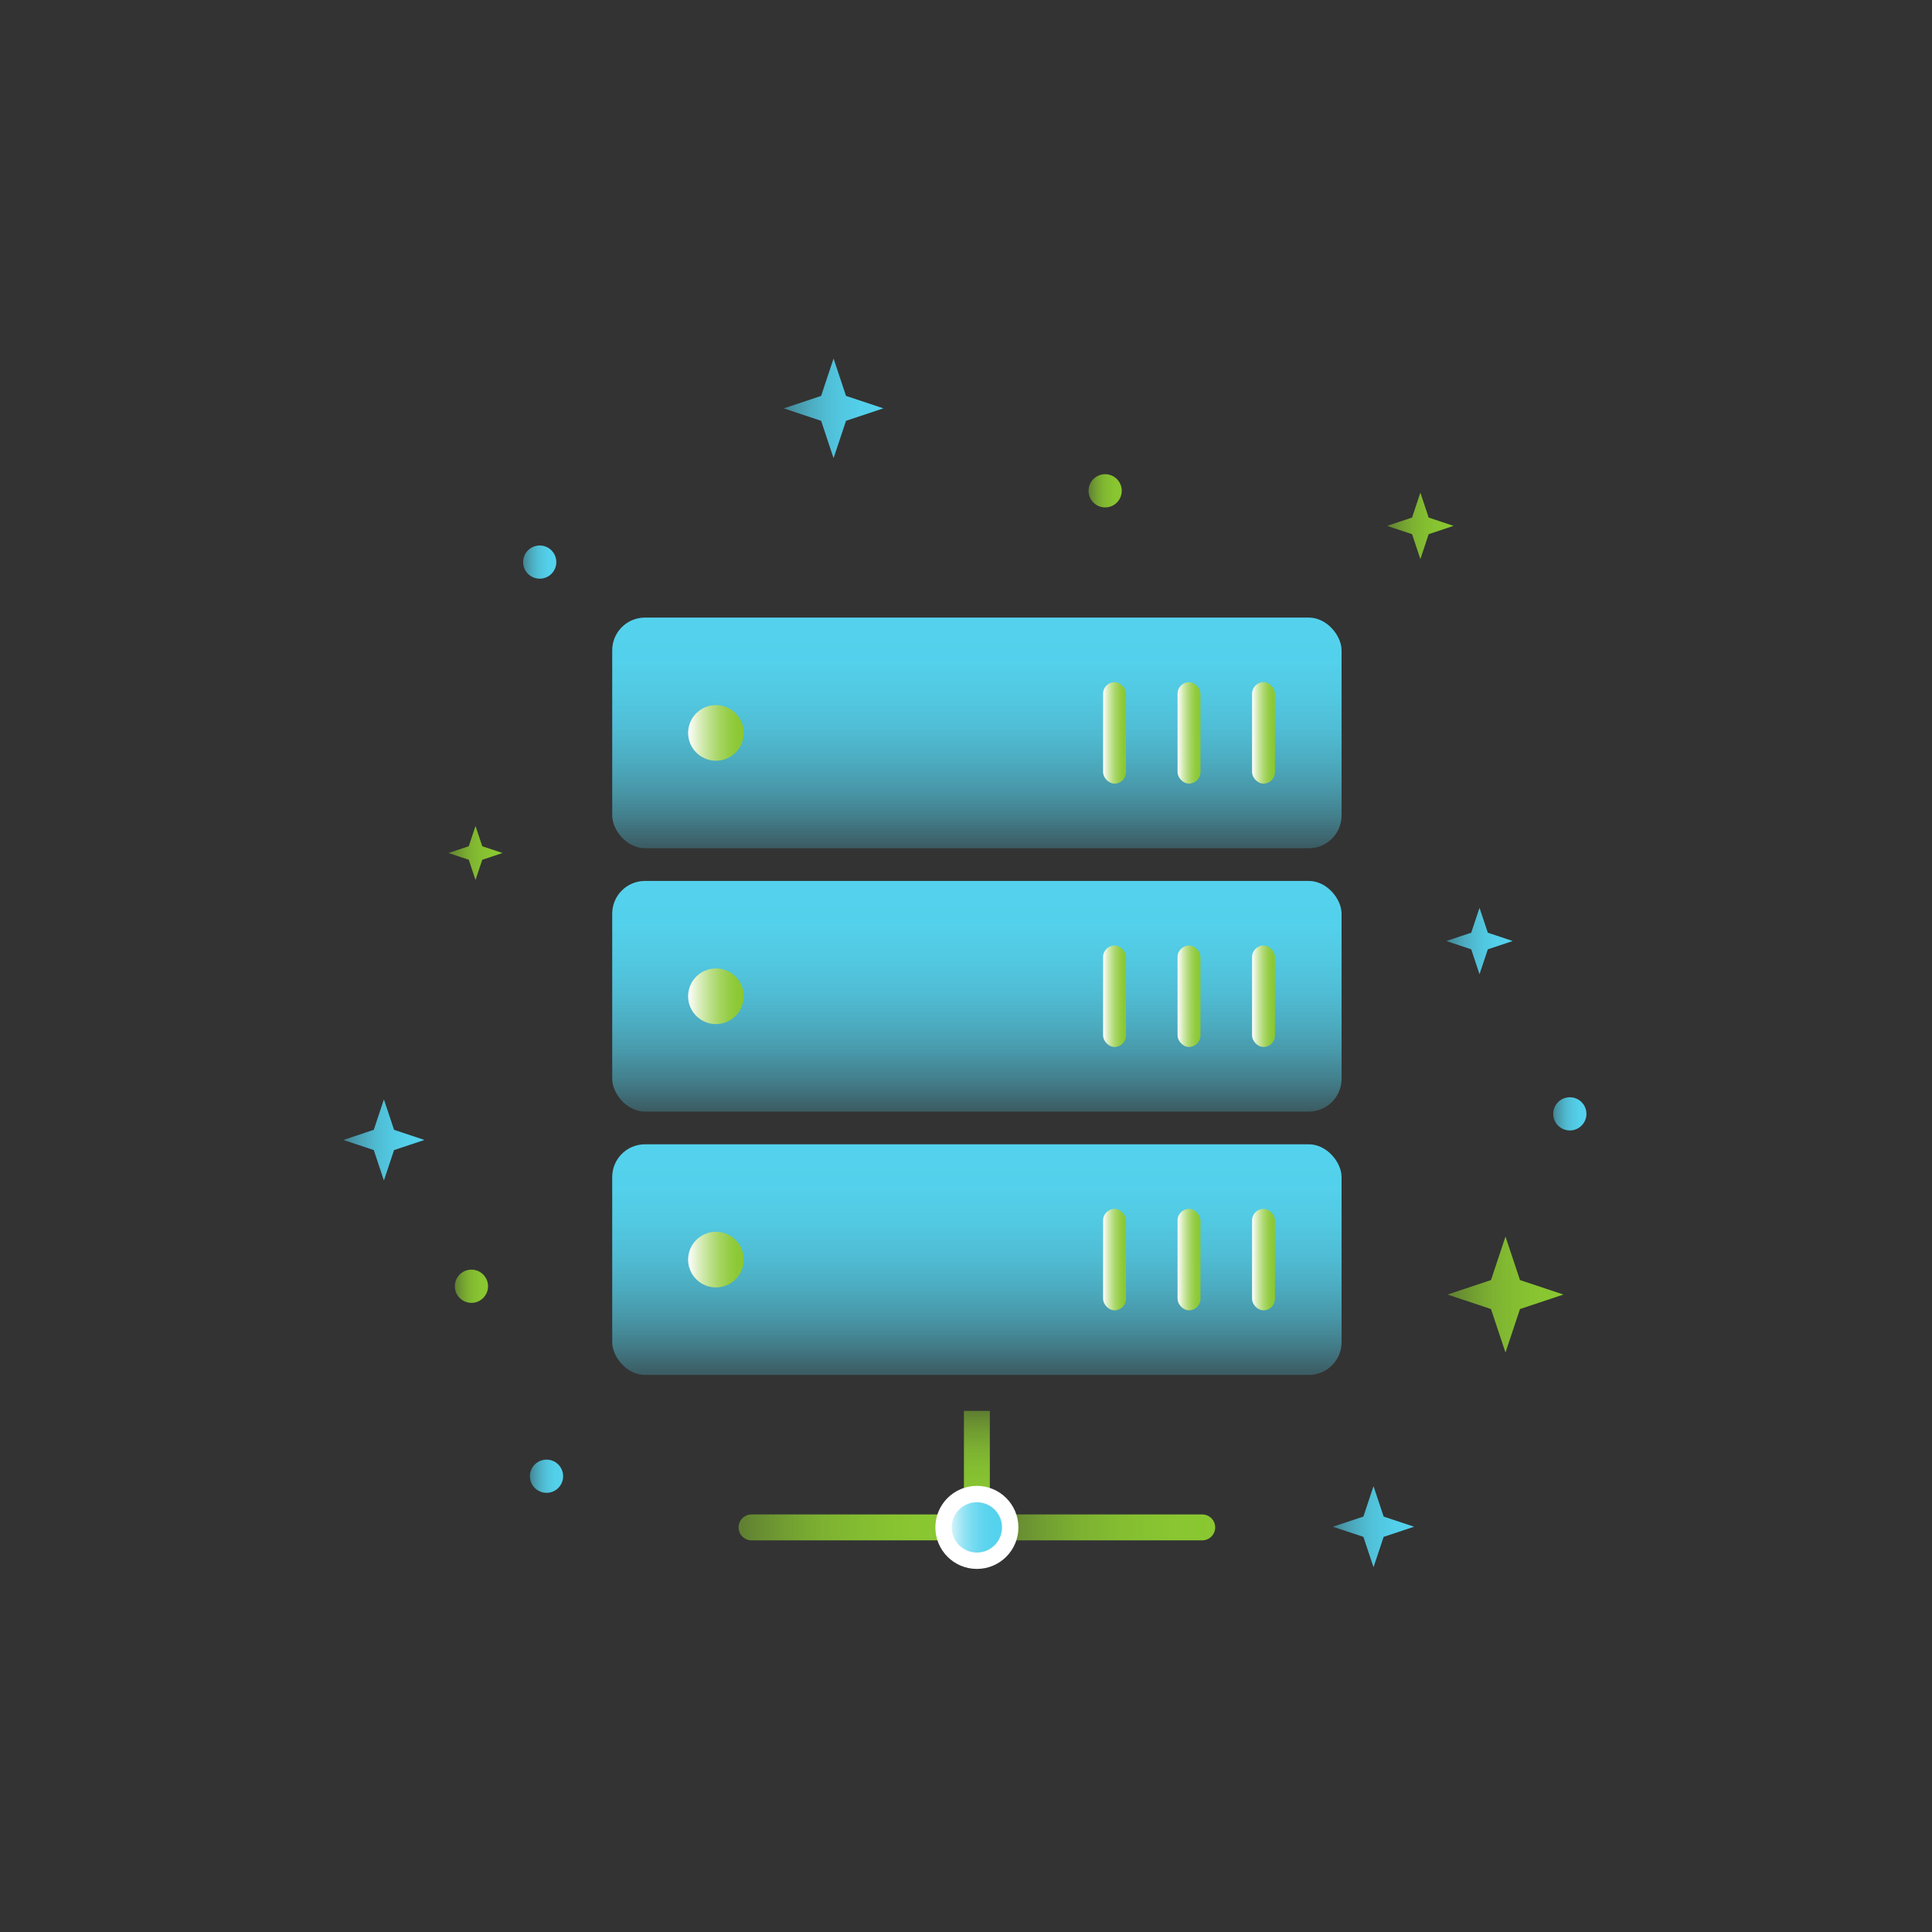 <svg id="Windscribe" xmlns="http://www.w3.org/2000/svg" xmlns:xlink="http://www.w3.org/1999/xlink" viewBox="0 0 1280 1280"><rect x="0" y="0" width="1280" height="1280" fill="#333333" stroke="none"/><defs><style>.cls-1{fill:url(#linear-gradient);}.cls-2{fill:url(#linear-gradient-2);}.cls-3{fill:url(#linear-gradient-3);}.cls-4{fill:url(#linear-gradient-4);}.cls-5{fill:url(#linear-gradient-5);}.cls-6{fill:url(#linear-gradient-6);}.cls-7{fill:url(#linear-gradient-7);}.cls-8{fill:url(#linear-gradient-8);}.cls-9{fill:url(#linear-gradient-9);}.cls-10{fill:url(#linear-gradient-10);}.cls-11{fill:url(#linear-gradient-11);}.cls-12{fill:url(#linear-gradient-12);}.cls-13{fill:url(#linear-gradient-13);}.cls-14{fill:url(#linear-gradient-14);}.cls-15{fill:url(#linear-gradient-15);}.cls-16{fill:url(#linear-gradient-16);}.cls-17{fill:url(#linear-gradient-17);}.cls-18{fill:url(#linear-gradient-18);}.cls-19{fill:url(#linear-gradient-19);}.cls-20{fill:url(#linear-gradient-20);}.cls-21{fill:url(#linear-gradient-21);}.cls-22{fill:url(#linear-gradient-22);}.cls-23{fill:url(#linear-gradient-23);}.cls-24{fill:url(#linear-gradient-24);}.cls-25{fill:url(#linear-gradient-25);}.cls-26{fill:url(#linear-gradient-26);}.cls-27{fill:url(#linear-gradient-27);}.cls-28{fill:url(#linear-gradient-28);}.cls-29{fill:url(#linear-gradient-29);}.cls-30{fill:url(#linear-gradient-30);}.cls-31{fill:#fff;}.cls-32{fill:url(#linear-gradient-31);}</style><linearGradient id="linear-gradient" x1="351.09" y1="978.04" x2="373.09" y2="978.04" gradientUnits="userSpaceOnUse"><stop offset="0" stop-color="#54d2ed" stop-opacity="0.5"/><stop offset="0.13" stop-color="#54d2ed" stop-opacity="0.64"/><stop offset="0.28" stop-color="#54d2ed" stop-opacity="0.77"/><stop offset="0.43" stop-color="#54d2ed" stop-opacity="0.87"/><stop offset="0.6" stop-color="#54d2ed" stop-opacity="0.94"/><stop offset="0.78" stop-color="#54d2ed" stop-opacity="0.99"/><stop offset="1" stop-color="#54d2ed"/></linearGradient><linearGradient id="linear-gradient-2" x1="919.03" y1="348.4" x2="963.03" y2="348.4" gradientUnits="userSpaceOnUse"><stop offset="0" stop-color="#8ac831" stop-opacity="0.5"/><stop offset="0.07" stop-color="#8ac831" stop-opacity="0.58"/><stop offset="0.23" stop-color="#8ac831" stop-opacity="0.73"/><stop offset="0.39" stop-color="#8ac831" stop-opacity="0.85"/><stop offset="0.57" stop-color="#8ac831" stop-opacity="0.93"/><stop offset="0.76" stop-color="#8ac831" stop-opacity="0.98"/><stop offset="1" stop-color="#8ac831"/></linearGradient><linearGradient id="linear-gradient-3" x1="958.22" y1="623.44" x2="1002.22" y2="623.44" xlink:href="#linear-gradient"/><linearGradient id="linear-gradient-4" x1="959.02" y1="857.68" x2="1035.83" y2="857.68" xlink:href="#linear-gradient-2"/><linearGradient id="linear-gradient-5" x1="1029.06" y1="737.96" x2="1051.06" y2="737.96" xlink:href="#linear-gradient"/><linearGradient id="linear-gradient-6" x1="297.14" y1="565.14" x2="332.94" y2="565.14" xlink:href="#linear-gradient-2"/><linearGradient id="linear-gradient-7" x1="301.34" y1="852.18" x2="323.34" y2="852.18" xlink:href="#linear-gradient-2"/><linearGradient id="linear-gradient-8" x1="519.26" y1="270.55" x2="585.26" y2="270.55" xlink:href="#linear-gradient"/><linearGradient id="linear-gradient-9" x1="721.19" y1="325.17" x2="743.19" y2="325.17" xlink:href="#linear-gradient-2"/><linearGradient id="linear-gradient-10" x1="346.58" y1="372.4" x2="368.58" y2="372.4" xlink:href="#linear-gradient"/><linearGradient id="linear-gradient-11" x1="227.5" y1="755.25" x2="281.21" y2="755.25" xlink:href="#linear-gradient"/><linearGradient id="linear-gradient-12" x1="883.14" y1="1011.49" x2="936.84" y2="1011.49" xlink:href="#linear-gradient"/><linearGradient id="linear-gradient-13" x1="647.21" y1="561.97" x2="647.21" y2="409.17" gradientUnits="userSpaceOnUse"><stop offset="0" stop-color="#54d2ed" stop-opacity="0.25"/><stop offset="0.03" stop-color="#54d2ed" stop-opacity="0.3"/><stop offset="0.14" stop-color="#54d2ed" stop-opacity="0.48"/><stop offset="0.26" stop-color="#54d2ed" stop-opacity="0.64"/><stop offset="0.39" stop-color="#54d2ed" stop-opacity="0.77"/><stop offset="0.52" stop-color="#54d2ed" stop-opacity="0.87"/><stop offset="0.66" stop-color="#54d2ed" stop-opacity="0.94"/><stop offset="0.81" stop-color="#54d2ed" stop-opacity="0.99"/><stop offset="1" stop-color="#54d2ed"/></linearGradient><linearGradient id="linear-gradient-14" x1="455.9" y1="485.57" x2="492.77" y2="485.57" gradientUnits="userSpaceOnUse"><stop offset="0" stop-color="#fff"/><stop offset="0.09" stop-color="#eef7e1"/><stop offset="0.26" stop-color="#d0e9ac"/><stop offset="0.43" stop-color="#b7dd80"/><stop offset="0.59" stop-color="#a3d45d"/><stop offset="0.74" stop-color="#95cd45"/><stop offset="0.88" stop-color="#8dc936"/><stop offset="1" stop-color="#8ac831"/></linearGradient><linearGradient id="linear-gradient-15" x1="730.82" y1="485.57" x2="745.99" y2="485.57" xlink:href="#linear-gradient-14"/><linearGradient id="linear-gradient-16" x1="780.17" y1="485.57" x2="795.35" y2="485.57" xlink:href="#linear-gradient-14"/><linearGradient id="linear-gradient-17" x1="829.53" y1="485.57" x2="844.7" y2="485.57" xlink:href="#linear-gradient-14"/><linearGradient id="linear-gradient-18" x1="647.21" y1="736.45" x2="647.21" y2="583.65" xlink:href="#linear-gradient-13"/><linearGradient id="linear-gradient-19" x1="455.9" y1="660.05" x2="492.77" y2="660.05" xlink:href="#linear-gradient-14"/><linearGradient id="linear-gradient-20" x1="730.82" y1="660.05" x2="745.99" y2="660.05" xlink:href="#linear-gradient-14"/><linearGradient id="linear-gradient-21" x1="780.17" y1="660.05" x2="795.35" y2="660.05" xlink:href="#linear-gradient-14"/><linearGradient id="linear-gradient-22" x1="829.53" y1="660.05" x2="844.7" y2="660.05" xlink:href="#linear-gradient-14"/><linearGradient id="linear-gradient-23" x1="647.21" y1="910.93" x2="647.21" y2="758.13" xlink:href="#linear-gradient-13"/><linearGradient id="linear-gradient-24" x1="455.9" y1="834.53" x2="492.77" y2="834.53" xlink:href="#linear-gradient-14"/><linearGradient id="linear-gradient-25" x1="730.82" y1="834.53" x2="745.99" y2="834.53" xlink:href="#linear-gradient-14"/><linearGradient id="linear-gradient-26" x1="780.17" y1="834.53" x2="795.35" y2="834.53" xlink:href="#linear-gradient-14"/><linearGradient id="linear-gradient-27" x1="829.53" y1="834.53" x2="844.7" y2="834.53" xlink:href="#linear-gradient-14"/><linearGradient id="linear-gradient-28" x1="660.17" y1="1011.94" x2="805.09" y2="1011.94" xlink:href="#linear-gradient-2"/><linearGradient id="linear-gradient-29" x1="-1891.58" y1="3473.54" x2="-1824.68" y2="3473.54" gradientTransform="matrix(0, 1, 1, 0, -2826.33, 2826.33)" xlink:href="#linear-gradient-2"/><linearGradient id="linear-gradient-30" x1="489.33" y1="1011.94" x2="634.25" y2="1011.94" xlink:href="#linear-gradient-2"/><linearGradient id="linear-gradient-31" x1="630.54" y1="1011.94" x2="663.88" y2="1011.94" xlink:href="#linear-gradient-13"/></defs><title>Artboard 150</title><circle class="cls-1" cx="362.09" cy="978.04" r="11"/><polygon class="cls-2" points="919.03 348.4 935.53 342.9 941.03 326.4 946.53 342.9 963.03 348.4 946.53 353.9 941.03 370.4 935.53 353.9 919.03 348.4"/><polygon class="cls-3" points="958.22 623.45 974.72 617.95 980.22 601.45 985.72 617.95 1002.22 623.45 985.72 628.95 980.22 645.45 974.72 628.95 958.22 623.45"/><polygon class="cls-4" points="959.02 857.68 987.82 848.08 997.42 819.27 1007.03 848.08 1035.84 857.68 1007.03 867.28 997.42 896.09 987.82 867.28 959.02 857.68"/><circle class="cls-5" cx="1040.06" cy="737.96" r="11"/><polygon class="cls-6" points="297.14 565.14 310.56 560.66 315.04 547.24 319.51 560.66 332.94 565.14 319.51 569.61 315.04 583.04 310.56 569.61 297.14 565.14"/><circle class="cls-7" cx="312.34" cy="852.18" r="11"/><polygon class="cls-8" points="519.26 270.55 544.01 262.3 552.26 237.55 560.51 262.3 585.26 270.55 560.51 278.8 552.26 303.55 544.01 278.8 519.26 270.55"/><circle class="cls-9" cx="732.19" cy="325.17" r="11"/><circle class="cls-10" cx="357.58" cy="372.4" r="11"/><polygon class="cls-11" points="227.5 755.25 247.64 748.53 254.35 728.39 261.07 748.53 281.2 755.25 261.07 761.96 254.35 782.1 247.64 761.96 227.5 755.25"/><polygon class="cls-12" points="883.14 1011.49 903.28 1004.77 909.99 984.63 916.7 1004.77 936.84 1011.49 916.7 1018.2 909.99 1038.34 903.28 1018.2 883.14 1011.49"/><rect class="cls-13" x="405.61" y="409.17" width="483.21" height="152.8" rx="21.68" ry="21.68"/><circle class="cls-14" cx="474.33" cy="485.57" r="18.43"/><rect class="cls-15" x="730.82" y="451.97" width="15.17" height="67.19" rx="7.59" ry="7.59"/><rect class="cls-16" x="780.17" y="451.97" width="15.17" height="67.19" rx="7.59" ry="7.59"/><rect class="cls-17" x="829.53" y="451.97" width="15.17" height="67.19" rx="7.59" ry="7.59"/><rect class="cls-18" x="405.61" y="583.65" width="483.21" height="152.8" rx="21.68" ry="21.68"/><circle class="cls-19" cx="474.33" cy="660.05" r="18.43"/><rect class="cls-20" x="730.82" y="626.45" width="15.17" height="67.19" rx="7.59" ry="7.59"/><rect class="cls-21" x="780.17" y="626.45" width="15.17" height="67.19" rx="7.59" ry="7.59"/><rect class="cls-22" x="829.53" y="626.45" width="15.17" height="67.19" rx="7.59" ry="7.59"/><rect class="cls-23" x="405.61" y="758.13" width="483.21" height="152.8" rx="21.68" ry="21.68"/><circle class="cls-24" cx="474.33" cy="834.53" r="18.43"/><rect class="cls-25" x="730.82" y="800.93" width="15.17" height="67.19" rx="7.59" ry="7.59"/><rect class="cls-26" x="780.17" y="800.93" width="15.17" height="67.19" rx="7.59" ry="7.59"/><rect class="cls-27" x="829.53" y="800.93" width="15.17" height="67.19" rx="7.59" ry="7.59"/><path class="cls-28" d="M796.51,1020.52H660.17v-17.16H796.51a8.58,8.58,0,0,1,8.58,8.58h0A8.58,8.58,0,0,1,796.51,1020.52Z"/><rect class="cls-29" x="638.63" y="934.75" width="17.16" height="66.9"/><path class="cls-30" d="M634.25,1020.52H497.91a8.58,8.58,0,0,1-8.58-8.58h0a8.58,8.58,0,0,1,8.58-8.58H634.25Z"/><circle class="cls-31" cx="647.21" cy="1011.94" r="27.51"/><circle class="cls-32" cx="647.21" cy="1011.94" r="16.67"/></svg>